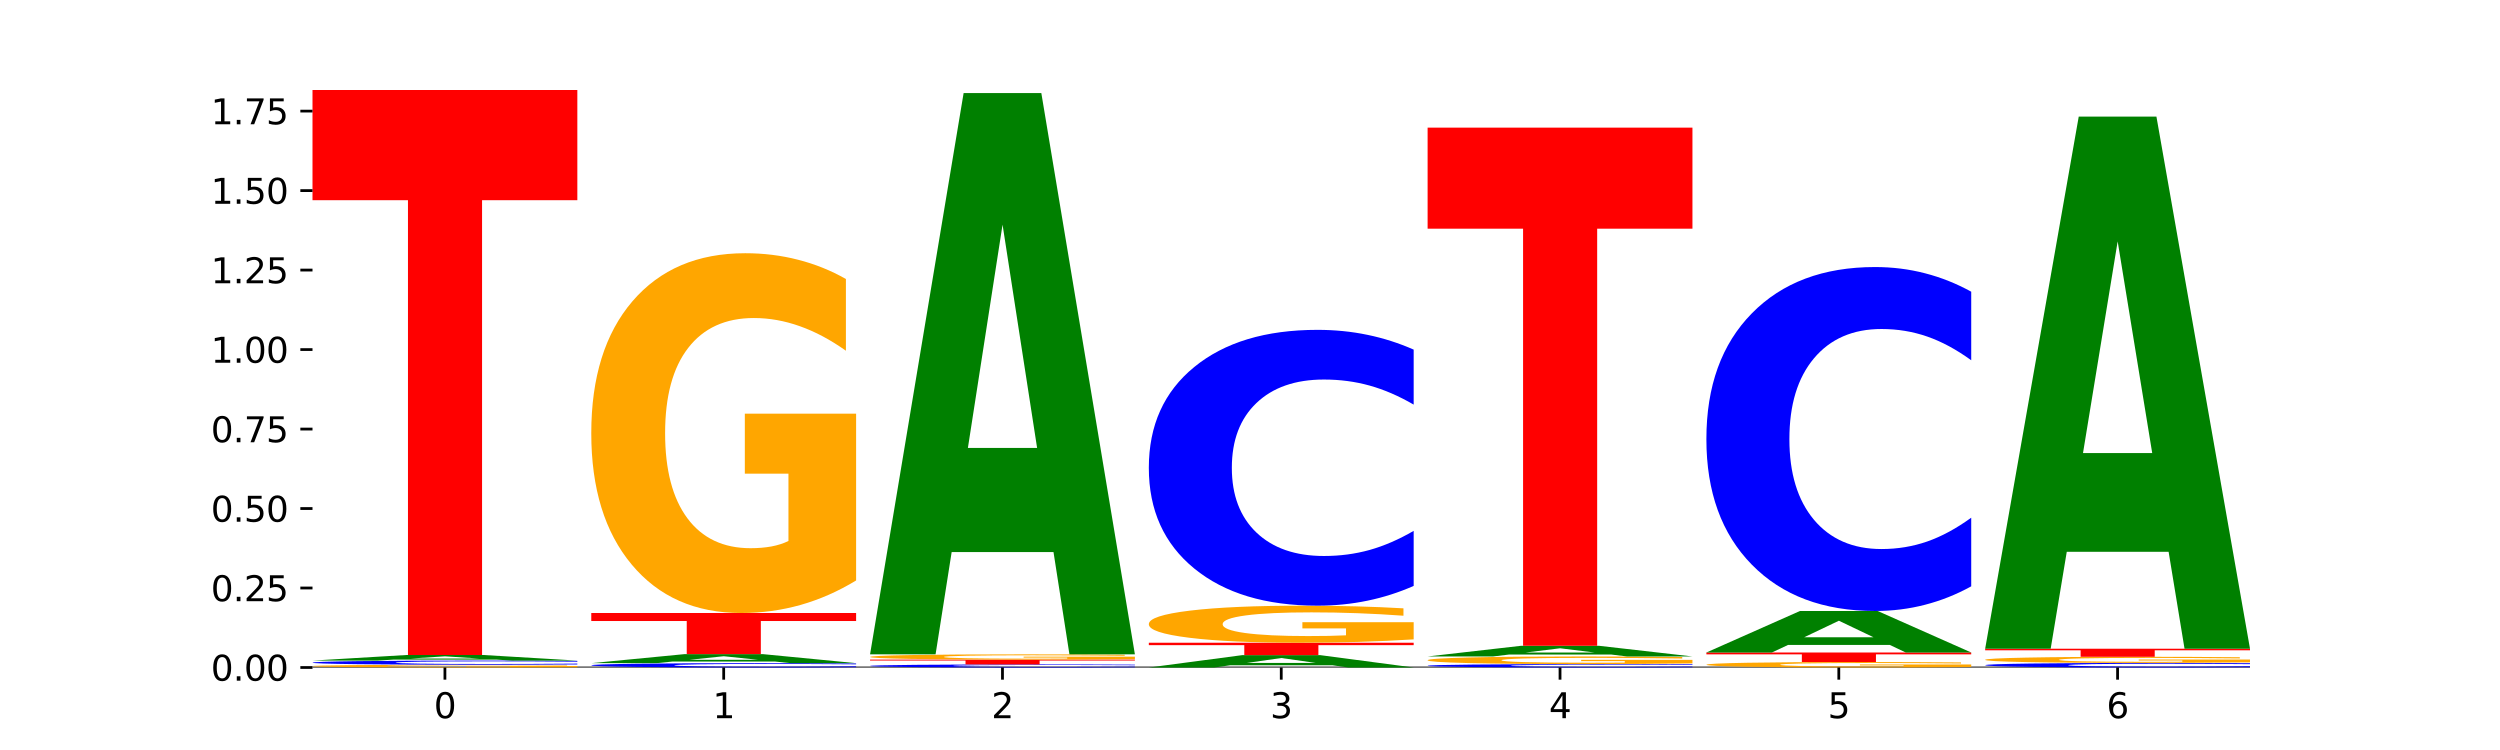 <?xml version="1.0" encoding="utf-8" standalone="no"?>
<!DOCTYPE svg PUBLIC "-//W3C//DTD SVG 1.1//EN"
  "http://www.w3.org/Graphics/SVG/1.1/DTD/svg11.dtd">
<svg xmlns:xlink="http://www.w3.org/1999/xlink" width="720pt" height="216pt" viewBox="0 0 720 216" xmlns="http://www.w3.org/2000/svg" version="1.1">
 <defs>
  <style type="text/css">*{stroke-linejoin: round; stroke-linecap: butt}</style>
 </defs>
 <g id="figure_1">
  <g id="patch_1">
   <path d="M 0 216 
L 720 216 
L 720 0 
L 0 0 
z
" style="fill: #ffffff"/>
  </g>
  <g id="axes_1">
   <g id="patch_2">
    <path d="M 90 192.24 
L 648 192.24 
L 648 25.92 
L 90 25.92 
z
" style="fill: #ffffff"/>
   </g>
   <g id="line2d_1">
    <path d="M 90 192.24 
L 648 192.24 
" clip-path="url(#p4a2c5094dd)" style="fill: none; stroke: #000000; stroke-width: 0.5; stroke-linecap: square"/>
   </g>
   <g id="patch_3">
    <path d="M 166.273 192.168 
Q 158.581 192.204 150.308 192.222 
Q 142.034 192.24 133.214 192.24 
Q 113.282 192.24 101.641 192.133 
Q 90 192.026 90 191.844 
Q 90 191.659 101.846 191.553 
Q 113.709 191.447 134.342 191.447 
Q 142.291 191.447 149.573 191.461 
Q 156.872 191.475 163.333 191.504 
L 163.333 191.662 
Q 156.667 191.625 150.068 191.608 
Q 143.47 191.59 136.838 191.59 
Q 124.564 191.59 117.914 191.655 
Q 111.265 191.721 111.265 191.844 
Q 111.265 191.965 117.675 192.031 
Q 124.085 192.097 135.88 192.097 
Q 139.094 192.097 141.846 192.093 
Q 144.598 192.089 146.786 192.081 
L 146.786 191.933 
L 134.222 191.933 
L 134.222 191.8 
L 166.273 191.8 
L 166.273 192.168 
z
" clip-path="url(#p4a2c5094dd)" style="fill: #ffa600"/>
   </g>
   <g id="patch_4">
    <path d="M 166.273 191.361 
Q 159.893 191.403 152.994 191.425 
Q 146.095 191.447 138.581 191.447 
Q 116.174 191.447 103.087 191.285 
Q 90 191.124 90 190.848 
Q 90 190.57 103.087 190.409 
Q 116.174 190.248 138.581 190.248 
Q 146.095 190.248 152.994 190.27 
Q 159.893 190.291 166.273 190.334 
L 166.273 190.573 
Q 159.836 190.516 153.59 190.49 
Q 147.344 190.464 140.445 190.464 
Q 128.069 190.464 120.978 190.566 
Q 113.906 190.668 113.906 190.848 
Q 113.906 191.026 120.978 191.129 
Q 128.069 191.231 140.445 191.231 
Q 147.344 191.231 153.59 191.204 
Q 159.836 191.178 166.273 191.121 
L 166.273 191.361 
z
" clip-path="url(#p4a2c5094dd)" style="fill: #0000ff"/>
   </g>
   <g id="patch_5">
    <path d="M 142.835 189.956 
L 113.501 189.956 
L 108.87 190.248 
L 90 190.248 
L 116.948 188.648 
L 139.326 188.648 
L 166.273 190.248 
L 147.419 190.248 
L 142.835 189.956 
z
M 118.18 189.659 
L 138.109 189.659 
L 128.16 189.023 
L 118.18 189.659 
z
" clip-path="url(#p4a2c5094dd)" style="fill: #008000"/>
   </g>
   <g id="patch_6">
    <path d="M 90 25.92 
L 166.273 25.92 
L 166.273 57.656 
L 138.833 57.656 
L 138.833 188.648 
L 117.494 188.648 
L 117.494 57.656 
L 90 57.656 
L 90 25.92 
z
" clip-path="url(#p4a2c5094dd)" style="fill: #ff0000"/>
   </g>
   <g id="patch_7">
    <path d="M 246.561 192.15 
Q 240.181 192.195 233.282 192.217 
Q 226.383 192.24 218.869 192.24 
Q 196.462 192.24 183.375 192.072 
Q 170.288 191.903 170.288 191.615 
Q 170.288 191.326 183.375 191.158 
Q 196.462 190.989 218.869 190.989 
Q 226.383 190.989 233.282 191.012 
Q 240.181 191.034 246.561 191.079 
L 246.561 191.328 
Q 240.123 191.269 233.878 191.242 
Q 227.632 191.214 220.733 191.214 
Q 208.357 191.214 201.266 191.321 
Q 194.194 191.428 194.194 191.615 
Q 194.194 191.802 201.266 191.908 
Q 208.357 192.015 220.733 192.015 
Q 227.632 192.015 233.878 191.987 
Q 240.123 191.96 246.561 191.901 
L 246.561 192.15 
z
" clip-path="url(#p4a2c5094dd)" style="fill: #0000ff"/>
   </g>
   <g id="patch_8">
    <path d="M 223.122 190.514 
L 193.789 190.514 
L 189.157 190.989 
L 170.288 190.989 
L 197.235 188.381 
L 219.614 188.381 
L 246.561 190.989 
L 227.707 190.989 
L 223.122 190.514 
z
M 198.467 190.03 
L 218.397 190.03 
L 208.448 188.993 
L 198.467 190.03 
z
" clip-path="url(#p4a2c5094dd)" style="fill: #008000"/>
   </g>
   <g id="patch_9">
    <path d="M 170.288 176.545 
L 246.561 176.545 
L 246.561 178.853 
L 219.12 178.853 
L 219.12 188.381 
L 197.782 188.381 
L 197.782 178.853 
L 170.288 178.853 
L 170.288 176.545 
z
" clip-path="url(#p4a2c5094dd)" style="fill: #ff0000"/>
   </g>
   <g id="patch_10">
    <path d="M 246.561 167.17 
Q 238.869 171.858 230.595 174.212 
Q 222.322 176.545 213.501 176.545 
Q 193.57 176.545 181.929 162.59 
Q 170.288 148.634 170.288 124.769 
Q 170.288 100.625 182.134 86.777 
Q 193.997 72.928 214.63 72.928 
Q 222.578 72.928 229.86 74.812 
Q 237.159 76.674 243.621 80.355 
L 243.621 101.01 
Q 236.954 96.28 230.356 93.947 
Q 223.758 91.592 217.125 91.592 
Q 204.852 91.592 198.202 100.197 
Q 191.553 108.78 191.553 124.769 
Q 191.553 140.608 197.963 149.255 
Q 204.373 157.881 216.168 157.881 
Q 219.382 157.881 222.134 157.388 
Q 224.886 156.875 227.074 155.804 
L 227.074 136.412 
L 214.51 136.412 
L 214.51 119.139 
L 246.561 119.139 
L 246.561 167.17 
z
" clip-path="url(#p4a2c5094dd)" style="fill: #ffa600"/>
   </g>
   <g id="patch_11">
    <path d="M 326.849 192.177 
Q 320.469 192.208 313.57 192.224 
Q 306.671 192.24 299.157 192.24 
Q 276.749 192.24 263.663 192.121 
Q 250.576 192.002 250.576 191.798 
Q 250.576 191.593 263.663 191.475 
Q 276.749 191.355 299.157 191.355 
Q 306.671 191.355 313.57 191.371 
Q 320.469 191.387 326.849 191.419 
L 326.849 191.595 
Q 320.411 191.553 314.166 191.534 
Q 307.92 191.515 301.021 191.515 
Q 288.645 191.515 281.554 191.59 
Q 274.482 191.665 274.482 191.798 
Q 274.482 191.93 281.554 192.005 
Q 288.645 192.081 301.021 192.081 
Q 307.92 192.081 314.166 192.061 
Q 320.411 192.042 326.849 192 
L 326.849 192.177 
z
" clip-path="url(#p4a2c5094dd)" style="fill: #0000ff"/>
   </g>
   <g id="patch_12">
    <path d="M 250.576 189.968 
L 326.849 189.968 
L 326.849 190.238 
L 299.408 190.238 
L 299.408 191.355 
L 278.069 191.355 
L 278.069 190.238 
L 250.576 190.238 
L 250.576 189.968 
z
" clip-path="url(#p4a2c5094dd)" style="fill: #ff0000"/>
   </g>
   <g id="patch_13">
    <path d="M 326.849 189.831 
Q 319.157 189.899 310.883 189.934 
Q 302.61 189.968 293.789 189.968 
Q 273.858 189.968 262.217 189.763 
Q 250.576 189.559 250.576 189.209 
Q 250.576 188.856 262.422 188.653 
Q 274.285 188.45 294.917 188.45 
Q 302.866 188.45 310.148 188.478 
Q 317.447 188.505 323.909 188.559 
L 323.909 188.862 
Q 317.242 188.792 310.644 188.758 
Q 304.046 188.724 297.413 188.724 
Q 285.14 188.724 278.49 188.85 
Q 271.84 188.975 271.84 189.209 
Q 271.84 189.441 278.251 189.568 
Q 284.661 189.694 296.456 189.694 
Q 299.669 189.694 302.422 189.687 
Q 305.174 189.68 307.362 189.664 
L 307.362 189.38 
L 294.798 189.38 
L 294.798 189.127 
L 326.849 189.127 
L 326.849 189.831 
z
" clip-path="url(#p4a2c5094dd)" style="fill: #ffa600"/>
   </g>
   <g id="patch_14">
    <path d="M 303.41 159.002 
L 274.077 159.002 
L 269.445 188.45 
L 250.576 188.45 
L 277.523 26.798 
L 299.901 26.798 
L 326.849 188.45 
L 307.995 188.45 
L 303.41 159.002 
z
M 278.755 129 
L 298.685 129 
L 288.736 64.7 
L 278.755 129 
z
" clip-path="url(#p4a2c5094dd)" style="fill: #008000"/>
   </g>
   <g id="patch_15">
    <path d="M 383.698 191.59 
L 354.364 191.59 
L 349.733 192.24 
L 330.863 192.24 
L 357.811 188.674 
L 380.189 188.674 
L 407.137 192.24 
L 388.283 192.24 
L 383.698 191.59 
z
M 359.043 190.929 
L 378.973 190.929 
L 369.023 189.51 
L 359.043 190.929 
z
" clip-path="url(#p4a2c5094dd)" style="fill: #008000"/>
   </g>
   <g id="patch_16">
    <path d="M 330.863 185.109 
L 407.137 185.109 
L 407.137 185.804 
L 379.696 185.804 
L 379.696 188.674 
L 358.357 188.674 
L 358.357 185.804 
L 330.863 185.804 
L 330.863 185.109 
z
" clip-path="url(#p4a2c5094dd)" style="fill: #ff0000"/>
   </g>
   <g id="patch_17">
    <path d="M 407.137 184.143 
Q 399.444 184.626 391.171 184.868 
Q 382.897 185.109 374.077 185.109 
Q 354.145 185.109 342.504 183.671 
Q 330.863 182.234 330.863 179.775 
Q 330.863 177.288 342.709 175.861 
Q 354.573 174.435 375.205 174.435 
Q 383.154 174.435 390.436 174.629 
Q 397.735 174.821 404.197 175.2 
L 404.197 177.328 
Q 397.53 176.84 390.932 176.6 
Q 384.333 176.358 377.701 176.358 
Q 365.427 176.358 358.778 177.244 
Q 352.128 178.128 352.128 179.775 
Q 352.128 181.407 358.538 182.298 
Q 364.949 183.186 376.744 183.186 
Q 379.957 183.186 382.709 183.135 
Q 385.462 183.082 387.65 182.972 
L 387.65 180.975 
L 375.085 180.975 
L 375.085 179.195 
L 407.137 179.195 
L 407.137 184.143 
z
" clip-path="url(#p4a2c5094dd)" style="fill: #ffa600"/>
   </g>
   <g id="patch_18">
    <path d="M 407.137 168.741 
Q 400.757 171.563 393.858 172.991 
Q 386.959 174.435 379.445 174.435 
Q 357.037 174.435 343.95 163.736 
Q 330.863 153.037 330.863 134.741 
Q 330.863 116.379 343.95 105.696 
Q 357.037 94.997 379.445 94.997 
Q 386.959 94.997 393.858 96.441 
Q 400.757 97.869 407.137 100.691 
L 407.137 116.526 
Q 400.699 112.785 394.453 111.046 
Q 388.208 109.306 381.309 109.306 
Q 368.933 109.306 361.842 116.083 
Q 354.77 122.844 354.77 134.741 
Q 354.77 146.588 361.842 153.365 
Q 368.933 160.126 381.309 160.126 
Q 388.208 160.126 394.453 158.386 
Q 400.699 156.631 407.137 152.889 
L 407.137 168.741 
z
" clip-path="url(#p4a2c5094dd)" style="fill: #0000ff"/>
   </g>
   <g id="patch_19">
    <path d="M 487.424 192.17 
Q 481.044 192.204 474.145 192.222 
Q 467.246 192.24 459.732 192.24 
Q 437.325 192.24 424.238 192.108 
Q 411.151 191.975 411.151 191.749 
Q 411.151 191.522 424.238 191.39 
Q 437.325 191.258 459.732 191.258 
Q 467.246 191.258 474.145 191.276 
Q 481.044 191.293 487.424 191.328 
L 487.424 191.524 
Q 480.987 191.478 474.741 191.456 
Q 468.495 191.435 461.596 191.435 
Q 449.221 191.435 442.129 191.519 
Q 435.057 191.602 435.057 191.749 
Q 435.057 191.896 442.129 191.979 
Q 449.221 192.063 461.596 192.063 
Q 468.495 192.063 474.741 192.042 
Q 480.987 192.02 487.424 191.974 
L 487.424 192.17 
z
" clip-path="url(#p4a2c5094dd)" style="fill: #0000ff"/>
   </g>
   <g id="patch_20">
    <path d="M 487.424 191.059 
Q 479.732 191.158 471.459 191.208 
Q 463.185 191.258 454.365 191.258 
Q 434.433 191.258 422.792 190.962 
Q 411.151 190.666 411.151 190.16 
Q 411.151 189.648 422.997 189.355 
Q 434.86 189.061 455.493 189.061 
Q 463.442 189.061 470.724 189.101 
Q 478.023 189.141 484.484 189.219 
L 484.484 189.657 
Q 477.818 189.556 471.219 189.507 
Q 464.621 189.457 457.989 189.457 
Q 445.715 189.457 439.066 189.639 
Q 432.416 189.821 432.416 190.16 
Q 432.416 190.496 438.826 190.679 
Q 445.236 190.862 457.031 190.862 
Q 460.245 190.862 462.997 190.852 
Q 465.749 190.841 467.937 190.818 
L 467.937 190.407 
L 455.373 190.407 
L 455.373 190.041 
L 487.424 190.041 
L 487.424 191.059 
z
" clip-path="url(#p4a2c5094dd)" style="fill: #ffa600"/>
   </g>
   <g id="patch_21">
    <path d="M 463.986 188.501 
L 434.652 188.501 
L 430.021 189.061 
L 411.151 189.061 
L 438.099 185.985 
L 460.477 185.985 
L 487.424 189.061 
L 468.571 189.061 
L 463.986 188.501 
z
M 439.331 187.93 
L 459.261 187.93 
L 449.311 186.706 
L 439.331 187.93 
z
" clip-path="url(#p4a2c5094dd)" style="fill: #008000"/>
   </g>
   <g id="patch_22">
    <path d="M 411.151 36.758 
L 487.424 36.758 
L 487.424 65.862 
L 459.984 65.862 
L 459.984 185.985 
L 438.645 185.985 
L 438.645 65.862 
L 411.151 65.862 
L 411.151 36.758 
z
" clip-path="url(#p4a2c5094dd)" style="fill: #ff0000"/>
   </g>
   <g id="patch_23">
    <path d="M 567.712 192.097 
Q 560.02 192.169 551.746 192.204 
Q 543.473 192.24 534.652 192.24 
Q 514.721 192.24 503.08 192.027 
Q 491.439 191.815 491.439 191.452 
Q 491.439 191.084 503.285 190.873 
Q 515.148 190.662 535.781 190.662 
Q 543.729 190.662 551.011 190.691 
Q 558.311 190.719 564.772 190.775 
L 564.772 191.09 
Q 558.105 191.018 551.507 190.982 
Q 544.909 190.946 538.276 190.946 
Q 526.003 190.946 519.353 191.077 
Q 512.704 191.208 512.704 191.452 
Q 512.704 191.693 519.114 191.824 
Q 525.524 191.956 537.319 191.956 
Q 540.533 191.956 543.285 191.948 
Q 546.037 191.94 548.225 191.924 
L 548.225 191.629 
L 535.661 191.629 
L 535.661 191.366 
L 567.712 191.366 
L 567.712 192.097 
z
" clip-path="url(#p4a2c5094dd)" style="fill: #ffa600"/>
   </g>
   <g id="patch_24">
    <path d="M 491.439 187.921 
L 567.712 187.921 
L 567.712 188.455 
L 540.272 188.455 
L 540.272 190.662 
L 518.933 190.662 
L 518.933 188.455 
L 491.439 188.455 
L 491.439 187.921 
z
" clip-path="url(#p4a2c5094dd)" style="fill: #ff0000"/>
   </g>
   <g id="patch_25">
    <path d="M 544.273 185.743 
L 514.94 185.743 
L 510.308 187.921 
L 491.439 187.921 
L 518.386 175.966 
L 540.765 175.966 
L 567.712 187.921 
L 548.858 187.921 
L 544.273 185.743 
z
M 519.618 183.524 
L 539.548 183.524 
L 529.599 178.769 
L 519.618 183.524 
z
" clip-path="url(#p4a2c5094dd)" style="fill: #008000"/>
   </g>
   <g id="patch_26">
    <path d="M 567.712 168.865 
Q 561.332 172.385 554.433 174.165 
Q 547.534 175.966 540.02 175.966 
Q 517.613 175.966 504.526 162.624 
Q 491.439 149.283 491.439 126.469 
Q 491.439 103.572 504.526 90.251 
Q 517.613 76.91 540.02 76.91 
Q 547.534 76.91 554.433 78.711 
Q 561.332 80.491 567.712 84.01 
L 567.712 103.756 
Q 561.274 99.091 555.029 96.922 
Q 548.783 94.753 541.884 94.753 
Q 529.508 94.753 522.417 103.203 
Q 515.345 111.634 515.345 126.469 
Q 515.345 141.242 522.417 149.693 
Q 529.508 158.123 541.884 158.123 
Q 548.783 158.123 555.029 155.954 
Q 561.274 153.765 567.712 149.099 
L 567.712 168.865 
z
" clip-path="url(#p4a2c5094dd)" style="fill: #0000ff"/>
   </g>
   <g id="patch_27">
    <path d="M 648 192.145 
Q 641.62 192.192 634.721 192.216 
Q 627.822 192.24 620.308 192.24 
Q 597.901 192.24 584.814 192.062 
Q 571.727 191.884 571.727 191.579 
Q 571.727 191.274 584.814 191.096 
Q 597.901 190.918 620.308 190.918 
Q 627.822 190.918 634.721 190.942 
Q 641.62 190.965 648 191.012 
L 648 191.276 
Q 641.562 191.214 635.317 191.185 
Q 629.071 191.156 622.172 191.156 
Q 609.796 191.156 602.705 191.269 
Q 595.633 191.381 595.633 191.579 
Q 595.633 191.776 602.705 191.889 
Q 609.796 192.002 622.172 192.002 
Q 629.071 192.002 635.317 191.973 
Q 641.562 191.944 648 191.881 
L 648 192.145 
z
" clip-path="url(#p4a2c5094dd)" style="fill: #0000ff"/>
   </g>
   <g id="patch_28">
    <path d="M 648 190.758 
Q 640.308 190.838 632.034 190.878 
Q 623.761 190.918 614.94 190.918 
Q 595.009 190.918 583.368 190.68 
Q 571.727 190.443 571.727 190.037 
Q 571.727 189.626 583.573 189.39 
Q 595.436 189.154 616.068 189.154 
Q 624.017 189.154 631.299 189.187 
Q 638.598 189.218 645.06 189.281 
L 645.06 189.632 
Q 638.393 189.552 631.795 189.512 
Q 625.197 189.472 618.564 189.472 
Q 606.291 189.472 599.641 189.618 
Q 592.992 189.765 592.992 190.037 
Q 592.992 190.306 599.402 190.453 
Q 605.812 190.6 617.607 190.6 
Q 620.821 190.6 623.573 190.592 
Q 626.325 190.583 628.513 190.565 
L 628.513 190.235 
L 615.949 190.235 
L 615.949 189.941 
L 648 189.941 
L 648 190.758 
z
" clip-path="url(#p4a2c5094dd)" style="fill: #ffa600"/>
   </g>
   <g id="patch_29">
    <path d="M 571.727 186.834 
L 648 186.834 
L 648 187.287 
L 620.559 187.287 
L 620.559 189.154 
L 599.221 189.154 
L 599.221 187.287 
L 571.727 187.287 
L 571.727 186.834 
z
" clip-path="url(#p4a2c5094dd)" style="fill: #ff0000"/>
   </g>
   <g id="patch_30">
    <path d="M 624.561 158.917 
L 595.228 158.917 
L 590.596 186.834 
L 571.727 186.834 
L 598.674 33.585 
L 621.052 33.585 
L 648 186.834 
L 629.146 186.834 
L 624.561 158.917 
z
M 599.906 130.474 
L 619.836 130.474 
L 609.887 69.516 
L 599.906 130.474 
z
" clip-path="url(#p4a2c5094dd)" style="fill: #008000"/>
   </g>
   <g id="matplotlib.axis_1">
    <g id="xtick_1">
     <g id="line2d_2">
      <defs>
       <path id="mcd28f96e1b" d="M 0 0 
L 0 3.5 
" style="stroke: #000000; stroke-width: 0.8"/>
      </defs>
      <g>
       <use xlink:href="#mcd28f96e1b" x="128.137" y="192.24" style="stroke: #000000; stroke-width: 0.8"/>
      </g>
     </g>
     <g id="text_1">
      <!-- 0 -->
      <g transform="translate(124.955 206.838) scale(0.1 -0.1)">
       <defs>
        <path id="DejaVuSans-30" d="M 2034 4250 
Q 1547 4250 1301 3770 
Q 1056 3291 1056 2328 
Q 1056 1369 1301 889 
Q 1547 409 2034 409 
Q 2525 409 2770 889 
Q 3016 1369 3016 2328 
Q 3016 3291 2770 3770 
Q 2525 4250 2034 4250 
z
M 2034 4750 
Q 2819 4750 3233 4129 
Q 3647 3509 3647 2328 
Q 3647 1150 3233 529 
Q 2819 -91 2034 -91 
Q 1250 -91 836 529 
Q 422 1150 422 2328 
Q 422 3509 836 4129 
Q 1250 4750 2034 4750 
z
" transform="scale(0.016)"/>
       </defs>
       <use xlink:href="#DejaVuSans-30"/>
      </g>
     </g>
    </g>
    <g id="xtick_2">
     <g id="line2d_3">
      <g>
       <use xlink:href="#mcd28f96e1b" x="208.424" y="192.24" style="stroke: #000000; stroke-width: 0.8"/>
      </g>
     </g>
     <g id="text_2">
      <!-- 1 -->
      <g transform="translate(205.243 206.838) scale(0.1 -0.1)">
       <defs>
        <path id="DejaVuSans-31" d="M 794 531 
L 1825 531 
L 1825 4091 
L 703 3866 
L 703 4441 
L 1819 4666 
L 2450 4666 
L 2450 531 
L 3481 531 
L 3481 0 
L 794 0 
L 794 531 
z
" transform="scale(0.016)"/>
       </defs>
       <use xlink:href="#DejaVuSans-31"/>
      </g>
     </g>
    </g>
    <g id="xtick_3">
     <g id="line2d_4">
      <g>
       <use xlink:href="#mcd28f96e1b" x="288.712" y="192.24" style="stroke: #000000; stroke-width: 0.8"/>
      </g>
     </g>
     <g id="text_3">
      <!-- 2 -->
      <g transform="translate(285.531 206.838) scale(0.1 -0.1)">
       <defs>
        <path id="DejaVuSans-32" d="M 1228 531 
L 3431 531 
L 3431 0 
L 469 0 
L 469 531 
Q 828 903 1448 1529 
Q 2069 2156 2228 2338 
Q 2531 2678 2651 2914 
Q 2772 3150 2772 3378 
Q 2772 3750 2511 3984 
Q 2250 4219 1831 4219 
Q 1534 4219 1204 4116 
Q 875 4013 500 3803 
L 500 4441 
Q 881 4594 1212 4672 
Q 1544 4750 1819 4750 
Q 2544 4750 2975 4387 
Q 3406 4025 3406 3419 
Q 3406 3131 3298 2873 
Q 3191 2616 2906 2266 
Q 2828 2175 2409 1742 
Q 1991 1309 1228 531 
z
" transform="scale(0.016)"/>
       </defs>
       <use xlink:href="#DejaVuSans-32"/>
      </g>
     </g>
    </g>
    <g id="xtick_4">
     <g id="line2d_5">
      <g>
       <use xlink:href="#mcd28f96e1b" x="369" y="192.24" style="stroke: #000000; stroke-width: 0.8"/>
      </g>
     </g>
     <g id="text_4">
      <!-- 3 -->
      <g transform="translate(365.819 206.838) scale(0.1 -0.1)">
       <defs>
        <path id="DejaVuSans-33" d="M 2597 2516 
Q 3050 2419 3304 2112 
Q 3559 1806 3559 1356 
Q 3559 666 3084 287 
Q 2609 -91 1734 -91 
Q 1441 -91 1130 -33 
Q 819 25 488 141 
L 488 750 
Q 750 597 1062 519 
Q 1375 441 1716 441 
Q 2309 441 2620 675 
Q 2931 909 2931 1356 
Q 2931 1769 2642 2001 
Q 2353 2234 1838 2234 
L 1294 2234 
L 1294 2753 
L 1863 2753 
Q 2328 2753 2575 2939 
Q 2822 3125 2822 3475 
Q 2822 3834 2567 4026 
Q 2313 4219 1838 4219 
Q 1578 4219 1281 4162 
Q 984 4106 628 3988 
L 628 4550 
Q 988 4650 1302 4700 
Q 1616 4750 1894 4750 
Q 2613 4750 3031 4423 
Q 3450 4097 3450 3541 
Q 3450 3153 3228 2886 
Q 3006 2619 2597 2516 
z
" transform="scale(0.016)"/>
       </defs>
       <use xlink:href="#DejaVuSans-33"/>
      </g>
     </g>
    </g>
    <g id="xtick_5">
     <g id="line2d_6">
      <g>
       <use xlink:href="#mcd28f96e1b" x="449.288" y="192.24" style="stroke: #000000; stroke-width: 0.8"/>
      </g>
     </g>
     <g id="text_5">
      <!-- 4 -->
      <g transform="translate(446.107 206.838) scale(0.1 -0.1)">
       <defs>
        <path id="DejaVuSans-34" d="M 2419 4116 
L 825 1625 
L 2419 1625 
L 2419 4116 
z
M 2253 4666 
L 3047 4666 
L 3047 1625 
L 3713 1625 
L 3713 1100 
L 3047 1100 
L 3047 0 
L 2419 0 
L 2419 1100 
L 313 1100 
L 313 1709 
L 2253 4666 
z
" transform="scale(0.016)"/>
       </defs>
       <use xlink:href="#DejaVuSans-34"/>
      </g>
     </g>
    </g>
    <g id="xtick_6">
     <g id="line2d_7">
      <g>
       <use xlink:href="#mcd28f96e1b" x="529.576" y="192.24" style="stroke: #000000; stroke-width: 0.8"/>
      </g>
     </g>
     <g id="text_6">
      <!-- 5 -->
      <g transform="translate(526.394 206.838) scale(0.1 -0.1)">
       <defs>
        <path id="DejaVuSans-35" d="M 691 4666 
L 3169 4666 
L 3169 4134 
L 1269 4134 
L 1269 2991 
Q 1406 3038 1543 3061 
Q 1681 3084 1819 3084 
Q 2600 3084 3056 2656 
Q 3513 2228 3513 1497 
Q 3513 744 3044 326 
Q 2575 -91 1722 -91 
Q 1428 -91 1123 -41 
Q 819 9 494 109 
L 494 744 
Q 775 591 1075 516 
Q 1375 441 1709 441 
Q 2250 441 2565 725 
Q 2881 1009 2881 1497 
Q 2881 1984 2565 2268 
Q 2250 2553 1709 2553 
Q 1456 2553 1204 2497 
Q 953 2441 691 2322 
L 691 4666 
z
" transform="scale(0.016)"/>
       </defs>
       <use xlink:href="#DejaVuSans-35"/>
      </g>
     </g>
    </g>
    <g id="xtick_7">
     <g id="line2d_8">
      <g>
       <use xlink:href="#mcd28f96e1b" x="609.863" y="192.24" style="stroke: #000000; stroke-width: 0.8"/>
      </g>
     </g>
     <g id="text_7">
      <!-- 6 -->
      <g transform="translate(606.682 206.838) scale(0.1 -0.1)">
       <defs>
        <path id="DejaVuSans-36" d="M 2113 2584 
Q 1688 2584 1439 2293 
Q 1191 2003 1191 1497 
Q 1191 994 1439 701 
Q 1688 409 2113 409 
Q 2538 409 2786 701 
Q 3034 994 3034 1497 
Q 3034 2003 2786 2293 
Q 2538 2584 2113 2584 
z
M 3366 4563 
L 3366 3988 
Q 3128 4100 2886 4159 
Q 2644 4219 2406 4219 
Q 1781 4219 1451 3797 
Q 1122 3375 1075 2522 
Q 1259 2794 1537 2939 
Q 1816 3084 2150 3084 
Q 2853 3084 3261 2657 
Q 3669 2231 3669 1497 
Q 3669 778 3244 343 
Q 2819 -91 2113 -91 
Q 1303 -91 875 529 
Q 447 1150 447 2328 
Q 447 3434 972 4092 
Q 1497 4750 2381 4750 
Q 2619 4750 2861 4703 
Q 3103 4656 3366 4563 
z
" transform="scale(0.016)"/>
       </defs>
       <use xlink:href="#DejaVuSans-36"/>
      </g>
     </g>
    </g>
   </g>
   <g id="matplotlib.axis_2">
    <g id="ytick_1">
     <g id="line2d_9">
      <defs>
       <path id="m39d21e5e56" d="M 0 0 
L -3.5 0 
" style="stroke: #000000; stroke-width: 0.8"/>
      </defs>
      <g>
       <use xlink:href="#m39d21e5e56" x="90" y="192.24" style="stroke: #000000; stroke-width: 0.8"/>
      </g>
     </g>
     <g id="text_8">
      <!-- 0.00 -->
      <g transform="translate(60.734 196.039) scale(0.1 -0.1)">
       <defs>
        <path id="DejaVuSans-2e" d="M 684 794 
L 1344 794 
L 1344 0 
L 684 0 
L 684 794 
z
" transform="scale(0.016)"/>
       </defs>
       <use xlink:href="#DejaVuSans-30"/>
       <use xlink:href="#DejaVuSans-2e" x="63.623"/>
       <use xlink:href="#DejaVuSans-30" x="95.41"/>
       <use xlink:href="#DejaVuSans-30" x="159.033"/>
      </g>
     </g>
    </g>
    <g id="ytick_2">
     <g id="line2d_10">
      <g>
       <use xlink:href="#m39d21e5e56" x="90" y="169.348" style="stroke: #000000; stroke-width: 0.8"/>
      </g>
     </g>
     <g id="text_9">
      <!-- 0.25 -->
      <g transform="translate(60.734 173.147) scale(0.1 -0.1)">
       <use xlink:href="#DejaVuSans-30"/>
       <use xlink:href="#DejaVuSans-2e" x="63.623"/>
       <use xlink:href="#DejaVuSans-32" x="95.41"/>
       <use xlink:href="#DejaVuSans-35" x="159.033"/>
      </g>
     </g>
    </g>
    <g id="ytick_3">
     <g id="line2d_11">
      <g>
       <use xlink:href="#m39d21e5e56" x="90" y="146.456" style="stroke: #000000; stroke-width: 0.8"/>
      </g>
     </g>
     <g id="text_10">
      <!-- 0.50 -->
      <g transform="translate(60.734 150.256) scale(0.1 -0.1)">
       <use xlink:href="#DejaVuSans-30"/>
       <use xlink:href="#DejaVuSans-2e" x="63.623"/>
       <use xlink:href="#DejaVuSans-35" x="95.41"/>
       <use xlink:href="#DejaVuSans-30" x="159.033"/>
      </g>
     </g>
    </g>
    <g id="ytick_4">
     <g id="line2d_12">
      <g>
       <use xlink:href="#m39d21e5e56" x="90" y="123.565" style="stroke: #000000; stroke-width: 0.8"/>
      </g>
     </g>
     <g id="text_11">
      <!-- 0.75 -->
      <g transform="translate(60.734 127.364) scale(0.1 -0.1)">
       <defs>
        <path id="DejaVuSans-37" d="M 525 4666 
L 3525 4666 
L 3525 4397 
L 1831 0 
L 1172 0 
L 2766 4134 
L 525 4134 
L 525 4666 
z
" transform="scale(0.016)"/>
       </defs>
       <use xlink:href="#DejaVuSans-30"/>
       <use xlink:href="#DejaVuSans-2e" x="63.623"/>
       <use xlink:href="#DejaVuSans-37" x="95.41"/>
       <use xlink:href="#DejaVuSans-35" x="159.033"/>
      </g>
     </g>
    </g>
    <g id="ytick_5">
     <g id="line2d_13">
      <g>
       <use xlink:href="#m39d21e5e56" x="90" y="100.673" style="stroke: #000000; stroke-width: 0.8"/>
      </g>
     </g>
     <g id="text_12">
      <!-- 1.00 -->
      <g transform="translate(60.734 104.472) scale(0.1 -0.1)">
       <use xlink:href="#DejaVuSans-31"/>
       <use xlink:href="#DejaVuSans-2e" x="63.623"/>
       <use xlink:href="#DejaVuSans-30" x="95.41"/>
       <use xlink:href="#DejaVuSans-30" x="159.033"/>
      </g>
     </g>
    </g>
    <g id="ytick_6">
     <g id="line2d_14">
      <g>
       <use xlink:href="#m39d21e5e56" x="90" y="77.781" style="stroke: #000000; stroke-width: 0.8"/>
      </g>
     </g>
     <g id="text_13">
      <!-- 1.25 -->
      <g transform="translate(60.734 81.58) scale(0.1 -0.1)">
       <use xlink:href="#DejaVuSans-31"/>
       <use xlink:href="#DejaVuSans-2e" x="63.623"/>
       <use xlink:href="#DejaVuSans-32" x="95.41"/>
       <use xlink:href="#DejaVuSans-35" x="159.033"/>
      </g>
     </g>
    </g>
    <g id="ytick_7">
     <g id="line2d_15">
      <g>
       <use xlink:href="#m39d21e5e56" x="90" y="54.889" style="stroke: #000000; stroke-width: 0.8"/>
      </g>
     </g>
     <g id="text_14">
      <!-- 1.50 -->
      <g transform="translate(60.734 58.688) scale(0.1 -0.1)">
       <use xlink:href="#DejaVuSans-31"/>
       <use xlink:href="#DejaVuSans-2e" x="63.623"/>
       <use xlink:href="#DejaVuSans-35" x="95.41"/>
       <use xlink:href="#DejaVuSans-30" x="159.033"/>
      </g>
     </g>
    </g>
    <g id="ytick_8">
     <g id="line2d_16">
      <g>
       <use xlink:href="#m39d21e5e56" x="90" y="31.997" style="stroke: #000000; stroke-width: 0.8"/>
      </g>
     </g>
     <g id="text_15">
      <!-- 1.75 -->
      <g transform="translate(60.734 35.797) scale(0.1 -0.1)">
       <use xlink:href="#DejaVuSans-31"/>
       <use xlink:href="#DejaVuSans-2e" x="63.623"/>
       <use xlink:href="#DejaVuSans-37" x="95.41"/>
       <use xlink:href="#DejaVuSans-35" x="159.033"/>
      </g>
     </g>
    </g>
   </g>
  </g>
 </g>
 <defs>
  <clipPath id="p4a2c5094dd">
   <rect x="90" y="25.92" width="558" height="166.32"/>
  </clipPath>
 </defs>
</svg>
